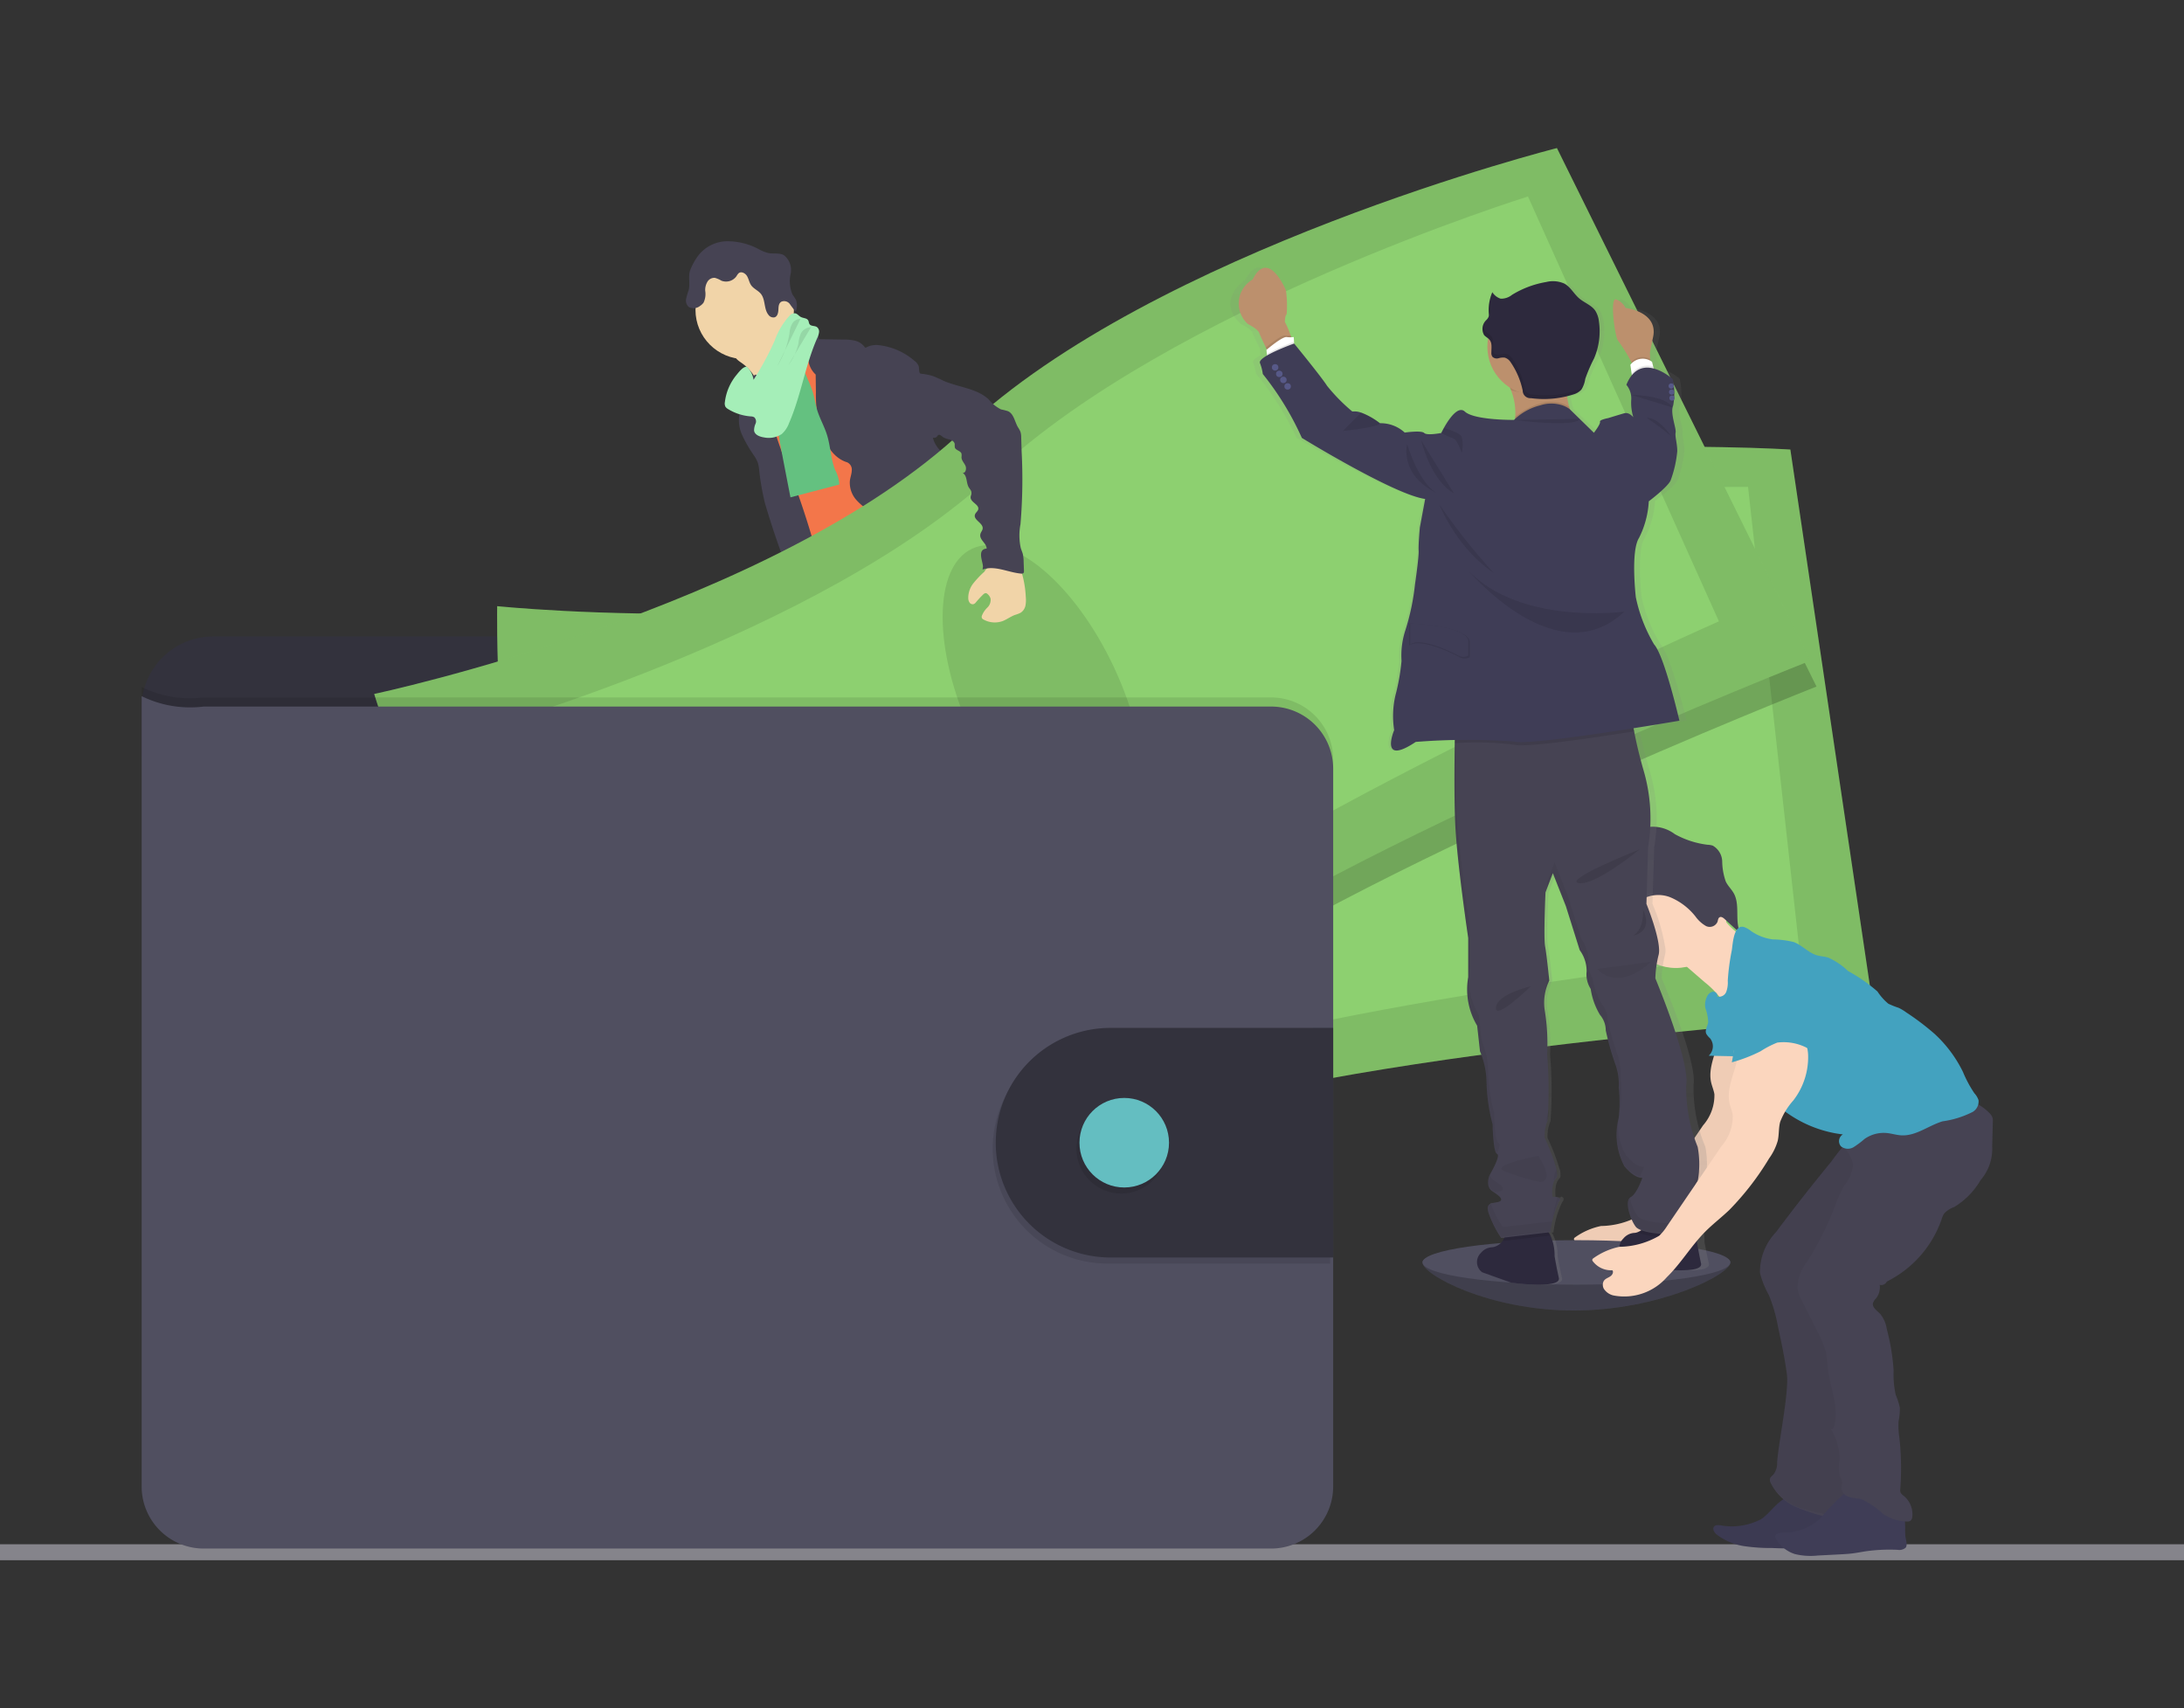 <svg xmlns="http://www.w3.org/2000/svg" xmlns:xlink="http://www.w3.org/1999/xlink" viewBox="0 0 123.381 96.499"><rect x="0" y="0" width="123.381" height="96.499" fill="#333333" stroke="none"/><defs><style>.a,.x{fill:#fff;}.a{stroke:#707070;}.b{clip-path:url(#a);}.c{fill:#85848b;}.d{fill:#504f60;}.e{opacity:0.2;}.f{fill:#6c63ff;}.g{fill:#514e7f;}.h{fill:#464353;}.i{fill:#f1d4a8;}.j{fill:#f3764a;}.k{fill:#64c180;}.l{fill:#a5eeb8;}.m,.z{opacity:0.1;}.n{fill:#33323d;}.o{fill:#8dd070;}.p{fill:#64bec1;}.q{fill:#fbd6be;}.r,.v{opacity:0.05;}.s{fill:#3f3d56;}.t{fill:url(#b);}.u{fill:#2d293d;}.w{fill:#bc906d;}.y{fill:#575988;}.aa{fill:#43a2bf;}</style><clipPath id="a"><rect class="a" width="123.381" height="96.499"/></clipPath><linearGradient id="b" x1="0.5" y1="1" x2="0.5" gradientUnits="objectBoundingBox"><stop offset="0" stop-color="gray" stop-opacity="0.251"/><stop offset="0.54" stop-color="gray" stop-opacity="0.122"/><stop offset="1" stop-color="gray" stop-opacity="0.102"/></linearGradient></defs><g class="b" transform="translate(0 0)"><g transform="translate(0 8.365)"><rect class="c" width="123.381" height="0.902" transform="translate(0 78.869)"/><path class="d" d="M148.38,111.261c0,.694-4.043,2.715-8.845,2.715s-8.544-2.022-8.544-2.715,3.892-.47,8.7-.47S148.38,110.566,148.38,111.261Z" transform="translate(-50.63 -48.312)"/><path class="e" d="M148.38,111.488c0,.694-4.043,2.715-8.845,2.715s-8.544-2.022-8.544-2.715" transform="translate(-50.63 -48.54)"/><path class="f" d="M85.907,92.194a5.367,5.367,0,0,0,2.335-.079c.118-.036.247-.118.235-.235a.284.284,0,0,0-.053-.118,7.261,7.261,0,0,1-.705-1.344.118.118,0,0,0-.043-.061.111.111,0,0,0-.075,0c-.344.091-.642.313-.984.408a1.4,1.4,0,0,1-.536.04c-.155-.018-.367-.146-.508-.129C85.652,91.191,85.847,91.67,85.907,92.194Z" transform="translate(-36.517 -41.972)"/><path class="f" d="M107.057,89.935a4.079,4.079,0,0,0,1.349-1.267.22.22,0,0,0,.036-.109.226.226,0,0,0-.043-.106,4.368,4.368,0,0,0-1.1-1.184,3.2,3.2,0,0,0-.611.564c-.129.136-.487.353-.49.561,0,.118.136.254.2.353.086.127.167.256.245.388A4.6,4.6,0,0,1,107.057,89.935Z" transform="translate(-42.927 -41.015)"/><path class="g" d="M86.9,94.147a.523.523,0,0,1-.094.341.462.462,0,0,1-.2.118c-1.09.39-2.351-.1-3.438.288-.223.079-.435.193-.659.268a3.589,3.589,0,0,1-.823.146c-.384.036-.771.06-1.157.071a2.781,2.781,0,0,1-.872-.076,1.047,1.047,0,0,1-.669-.53.509.509,0,0,1-.033-.377.407.407,0,0,1,.072-.118,1.031,1.031,0,0,1,.256-.208l.4-.259a2.69,2.69,0,0,1,.608-.322c.159-.052.327-.074.488-.118a3.311,3.311,0,0,0,1.393-1.04l.545-.582a.549.549,0,0,1,.189-.152.524.524,0,0,1,.235-.022,3.143,3.143,0,0,1,1.487.5,1.927,1.927,0,0,0,.367.216,1.31,1.31,0,0,0,1.025-.127c.14-.075.109-.118.168-.252s.2-.22.327-.1a.346.346,0,0,1,.078.148,4.17,4.17,0,0,1,.073,1.212.534.534,0,0,0,.024.188,1.064,1.064,0,0,0,.107.174.4.4,0,0,1,.022.045,1.2,1.2,0,0,1,.079.568Z" transform="translate(-34.455 -42.35)"/><path class="h" d="M86.9,95.051a.523.523,0,0,1-.094.341.462.462,0,0,1-.2.118c-1.09.39-2.351-.1-3.438.288-.223.079-.435.193-.659.268a3.589,3.589,0,0,1-.823.146c-.384.036-.771.06-1.157.071a2.782,2.782,0,0,1-.872-.076,1.047,1.047,0,0,1-.669-.53.509.509,0,0,1-.033-.377.407.407,0,0,1,.072-.118c.063.133.109.309.149.373a.763.763,0,0,0,.51.368,1.267,1.267,0,0,0,.47-.06,23.674,23.674,0,0,0,2.986-.618,6.9,6.9,0,0,1,.978-.376,7.69,7.69,0,0,1,1.058-.086c.557-.045,1.1-.213,1.646-.3a1.2,1.2,0,0,1,.074.571Z" transform="translate(-34.455 -43.255)"/><path class="g" d="M108.281,90.185a1.981,1.981,0,0,1-.6,1.072,7.01,7.01,0,0,0-.843.922,7.421,7.421,0,0,1-.776,1.331,2.127,2.127,0,0,1-.47.335,3.281,3.281,0,0,1-.605.279,4.517,4.517,0,0,1-1.71.093,1.539,1.539,0,0,1-.543-.1,1.635,1.635,0,0,1-.226-.139,1.078,1.078,0,0,1-.353-.353.353.353,0,0,1-.034-.256.6.6,0,0,1,.163-.249,3.88,3.88,0,0,1,.414-.373,2.477,2.477,0,0,0,.538-.47,1.518,1.518,0,0,0,.208-.47,4.17,4.17,0,0,0,.152-.9,2.85,2.85,0,0,1,.062-.6c.087-.31.317-.588.292-.909a.227.227,0,0,1,.012-.138.192.192,0,0,1,.108-.067,1.916,1.916,0,0,1,.562-.13.655.655,0,0,1,.522.2c.08.1.133.235.25.273a.4.4,0,0,0,.179.007,1.5,1.5,0,0,0,.823-.253,1.026,1.026,0,0,0,.341-.749c0-.107-.048-.219.118-.235.125-.016.223.118.287.2a2.785,2.785,0,0,1,.55,1,.3.3,0,0,1,.1-.02.455.455,0,0,1,.375.192A.746.746,0,0,1,108.281,90.185Z" transform="translate(-41.656 -41.336)"/><path class="h" d="M108.3,90.71a1.981,1.981,0,0,1-.6,1.072,7.01,7.01,0,0,0-.843.922,7.421,7.421,0,0,1-.776,1.331,2.128,2.128,0,0,1-.47.335,3.281,3.281,0,0,1-.605.279,4.517,4.517,0,0,1-1.71.093,1.539,1.539,0,0,1-.543-.1,1.636,1.636,0,0,1-.226-.139,1.078,1.078,0,0,1-.353-.353.859.859,0,0,1,.353-.085c.254.014.44.254.683.328.347.1.692-.14,1.044-.223.229-.054.47-.04.7-.118a1.723,1.723,0,0,0,.516-.313,2.627,2.627,0,0,0,.551-.531,3.414,3.414,0,0,0,.323-.645,9.227,9.227,0,0,1,.654-1.251.884.884,0,0,1,.133-.174,1.851,1.851,0,0,1,.18-.13,1.366,1.366,0,0,0,.415-.757,1.325,1.325,0,0,1,.093-.253.455.455,0,0,1,.375.192A.746.746,0,0,1,108.3,90.71Z" transform="translate(-41.676 -41.861)"/><path class="i" d="M75.1,36.551a2.493,2.493,0,0,1,.705.823,16.98,16.98,0,0,1,1.058,3.185c.309-.312,1.528-.362,1.841-.674.13-.13.835-.782.94-.933s.891-.47.977-.63c.321-.575-2.276-2.753-1.943-3.321a.148.148,0,0,0,.027-.089.146.146,0,0,0-.043-.069,3.894,3.894,0,0,0-.751-.514,1.191,1.191,0,0,1-.572-.682,2.469,2.469,0,0,0-.664.449q-.715.612-1.4,1.25c-.18.167-.528.389-.611.628C74.555,36.229,74.924,36.412,75.1,36.551Z" transform="translate(-33.12 -24.353)"/><path class="j" d="M79.926,36.519a7.65,7.65,0,0,0-1.112.91,2.213,2.213,0,0,0-.705,1.133c-.033.175-.028.353-.055.53-.118.77-.783,1.334-1.077,2.055a3.563,3.563,0,0,0-.187.688,8.128,8.128,0,0,0-.135,1.35c-.007.438.423.741.581,1.15a7.02,7.02,0,0,1,.28,1.25A14.8,14.8,0,0,0,78.22,47.9c.58,1.6,2.458,6.027,3.038,7.629,1.776-.446,6.5-1.469,8.077-2.409.524-.313-3.638-3.84-3.078-4.084a.209.209,0,0,0,.158-.3c-.561-2.452-2.315-4.467-3.11-6.855a20.8,20.8,0,0,0-1.148-2.324c-.341-.714-.523-1.5-.931-2.181a1.375,1.375,0,0,0-.3-.37,1.754,1.754,0,0,0-.328-.2C80.367,36.7,80.151,36.633,79.926,36.519Z" transform="translate(-33.747 -25.245)"/><circle class="i" cx="2.78" cy="2.78" r="2.78" transform="translate(39.29 6.36)"/><path class="h" d="M79.542,35.207a.932.932,0,0,1,1.045-.15.505.505,0,0,1,.31.5l1.379.021a2.768,2.768,0,0,1,.654.06.95.95,0,0,1,.545.342c.016.022.035.049.063.053a.1.1,0,0,0,.063-.021,1.2,1.2,0,0,1,.687-.118,3.709,3.709,0,0,1,2.018.886.652.652,0,0,1,.235.293c.048.156-.009.353.118.464A16.552,16.552,0,0,0,87.4,41.3a1.688,1.688,0,0,0,.417.6,2.418,2.418,0,0,1,.446.665c.252.654-.1,1.422.149,2.078a3.562,3.562,0,0,0,.47.746,1.93,1.93,0,0,1,.4.964c.011.158-.009.316,0,.47a2.846,2.846,0,0,0,.118.624q.15.569.315,1.137a2.58,2.58,0,0,0,.959,1.6,7.83,7.83,0,0,1-3.977-.015,2.062,2.062,0,0,1-.5-.248,2.858,2.858,0,0,1-.871-1.4,6.628,6.628,0,0,1-.485-1.811,2.08,2.08,0,0,0-.083-.588,1.674,1.674,0,0,0-.781-.736,3.748,3.748,0,0,1-.94-.731,1.461,1.461,0,0,1-.381-1.1c.024-.194.1-.381.107-.576a.451.451,0,0,0-.267-.47c-.963-.292-1.422-1.432-1.636-2.415a7.752,7.752,0,0,1-.123-1.54l-.013-1A1.324,1.324,0,0,1,80.3,36.6a1.13,1.13,0,0,0-.006-.315.869.869,0,0,0-.221-.335,2.991,2.991,0,0,1-.528-.739Z" transform="translate(-34.644 -24.761)"/><path class="h" d="M75.159,39.557a7.7,7.7,0,0,1-.031.933c-.027.118-.074.235-.108.344a2.022,2.022,0,0,0,.128,1.308,7.288,7.288,0,0,0,.669,1.158,1.881,1.881,0,0,1,.214.4,2.075,2.075,0,0,1,.082.457,14.2,14.2,0,0,0,.327,1.848,46.539,46.539,0,0,0,1.975,5.446.443.443,0,0,0,.268.182.488.488,0,0,0,.228-.047l.705-.27a.461.461,0,0,0,.163-.089.421.421,0,0,0,.1-.277,48.046,48.046,0,0,0-1.639-5.65,43.212,43.212,0,0,1-1.717-4.908,3.566,3.566,0,0,0-.5-1.569c-.142-.155-.094-.089-.264-.008a1.931,1.931,0,0,0-.249.13A.816.816,0,0,0,75.159,39.557Z" transform="translate(-33.222 -25.933)"/><path class="h" d="M94.928,54.709" transform="translate(-39.425 -30.897)"/><path class="k" d="M78.276,42.265c.189,1,.384,2,.578,3l2.76-.723a1.94,1.94,0,0,0-.235-.823c-.252-.631-.257-1.334-.461-1.983-.154-.494-.422-.947-.567-1.445-.083-.289-.126-.588-.208-.88a6.4,6.4,0,0,0-.324-.841,5.262,5.262,0,0,0-.6-1.116,1.755,1.755,0,0,0-.93.6,1.3,1.3,0,0,0-.172.588c-.048.62.176,1.243.1,1.859a5.466,5.466,0,0,0,.058,1.762Z" transform="translate(-34.199 -25.536)"/><path class="h" d="M82.57,61.049a3.3,3.3,0,0,1-.253,1.788,13.857,13.857,0,0,0-.562,2.692,2.33,2.33,0,0,1-.139.681c-.087.2-.235.362-.336.549a2.757,2.757,0,0,0-.21,1.653c.04.37.1.739.174,1.1a2.792,2.792,0,0,1,.072,1.346c.219-.048.367.235.353.457a1.22,1.22,0,0,0,.021.662c.27.1.273.47.264.758a6.377,6.377,0,0,0,.188,1.481q.614,2.951,1.3,5.885a4.544,4.544,0,0,0,3.1.2.622.622,0,0,0,.393-.395.689.689,0,0,0-.038-.3l-.449-1.634a3,3,0,0,1-.161-1.208c.043-.3.175-.628.027-.895-.051-.092-.13-.163-.189-.25-.235-.344-.112-.805-.093-1.223a.968.968,0,0,0-.019-.28,1.4,1.4,0,0,0-.134-.307,4.693,4.693,0,0,1-.517-2.335.577.577,0,0,0-.041-.3.984.984,0,0,1-.076-.125.341.341,0,0,1,.025-.225,2.058,2.058,0,0,1-.362-.353A.507.507,0,0,0,85,69.679a.265.265,0,0,0,.126-.455c-.058-.04-.134-.058-.175-.118-.063-.087-.012-.208.04-.3l.274-.495c.2-.368.25-.823.47-1.176a8.809,8.809,0,0,0,.724-1.653l.791-2.183.533.462a1.683,1.683,0,0,1,.437.5,2.151,2.151,0,0,1,.142.6c.2,1.185.94,2.212,1.217,3.38a2.226,2.226,0,0,0,.252.755,1.645,1.645,0,0,1,.143.216,1.147,1.147,0,0,1,.06.359,1.673,1.673,0,0,0,.705,1.2c.262.18.588.3.73.588a1.1,1.1,0,0,0,.118.25c.127.153.4.17.455.362.031.107-.026.235.034.329a.311.311,0,0,0,.13.1l.765.382c.856.428,1.293,1.411,1.924,2.127a4.585,4.585,0,0,1,.576.762c.273.488.4,1.1.859,1.411a1.3,1.3,0,0,1,.334.248c.145.19.092.457.1.7s.2.525.424.453a1.673,1.673,0,0,0,0,.888,4.467,4.467,0,0,0,2.711-1.1,1.07,1.07,0,0,0,.441-.741.266.266,0,0,0-.033-.147.42.42,0,0,0-.173-.13c-.716-.388-.931-1.287-1.293-2.017a17.48,17.48,0,0,0-1.176-1.8c-.851-1.287-1.432-2.845-2.719-3.695a1.85,1.85,0,0,1-.755-.662c-.079-.173-.088-.37-.15-.549a.476.476,0,0,0-.4-.353,2.464,2.464,0,0,0,.092-.853,1.077,1.077,0,0,0-.042-.368,1.79,1.79,0,0,0-.189-.364,3.5,3.5,0,0,1-.484-1.881,3.084,3.084,0,0,0-.033-1.014c-.052-.163-.142-.313-.2-.47a2.938,2.938,0,0,1-.147-.884l-.071-1.13a5.558,5.558,0,0,0-.146-1.117c-.235-.877-.47-4.55-1.275-4.964s-2.189,2.413-3.1,2.469a4.031,4.031,0,0,0-1.176.227,5.727,5.727,0,0,0-1.6,1.058l-1.667,1.4A6.142,6.142,0,0,1,82.57,61.049Z" transform="translate(-35.108 -31.013)"/><path class="h" d="M71.336,28.588a2.1,2.1,0,0,1,1.618-.789,3.767,3.767,0,0,1,1.788.449,2.209,2.209,0,0,0,.522.214c.294.06.621-.02.886.118a1.062,1.062,0,0,1,.39,1.058,1.942,1.942,0,0,0,.106,1.176,2.716,2.716,0,0,1,.2.307,1.014,1.014,0,0,1-.016.654,4.238,4.238,0,0,1-.337-.431.4.4,0,0,0-.487-.126c-.152.1-.149.288-.158.455s-.051.367-.208.421a.337.337,0,0,1-.353-.138c-.269-.329-.161-.855-.428-1.186-.152-.188-.4-.28-.544-.477-.111-.155-.139-.353-.235-.52s-.321-.289-.47-.174a.636.636,0,0,0-.126.168.723.723,0,0,1-.858.259,1.435,1.435,0,0,0-.371-.161.46.46,0,0,0-.424.235.918.918,0,0,0-.118.491,1.132,1.132,0,0,1-.092.674.7.7,0,0,1-.188.179.586.586,0,0,1-.651.067.489.489,0,0,1-.146-.456,3.689,3.689,0,0,1,.139-.482c.1-.364-.032-.775.081-1.118A3.569,3.569,0,0,1,71.336,28.588Z" transform="translate(-31.874 -22.536)"/><path class="l" d="M73.811,38.718a.428.428,0,0,0,.026.255.406.406,0,0,0,.139.133,2.852,2.852,0,0,0,1.31.424.4.4,0,0,1,.181.047.318.318,0,0,1,.076.364.949.949,0,0,0-.083.388c.034.246.326.353.571.389a1.329,1.329,0,0,0,.995-.194,1.537,1.537,0,0,0,.41-.615c.675-1.551.911-3.264,1.594-4.81a1.02,1.02,0,0,0,.1-.322.317.317,0,0,0-.127-.3c-.127-.079-.324-.034-.41-.158-.042-.062-.038-.147-.075-.213-.079-.14-.286-.118-.427-.2-.11-.059-.187-.18-.31-.2a.39.39,0,0,0-.321.139,4.133,4.133,0,0,0-.835,1.4,16.469,16.469,0,0,1-1.194,2.215,1.291,1.291,0,0,0-.374-.732c-.21-.042-.48.327-.594.464A2.958,2.958,0,0,0,73.811,38.718Z" transform="translate(-32.86 -24.372)"/><path class="m" d="M79.42,34.163a.563.563,0,0,0-.436.219,1.244,1.244,0,0,0-.182.588,5.108,5.108,0,0,1-.692,1.86" transform="translate(-34.199 -24.514)"/><path class="m" d="M80.3,34.844a.671.671,0,0,0-.57.342,1.921,1.921,0,0,0-.143.581,3.187,3.187,0,0,1-.57,1.221" transform="translate(-34.481 -24.725)"/><path class="n" d="M91.766,65.7v-1.46a4.053,4.053,0,0,0-4.053-4.052H30.054A4.053,4.053,0,0,0,26,64.241v2.692Z" transform="translate(-18.008 -32.6)"/><path class="o" d="M55.151,53.648s-.165,10.211,1.646,13.57,2.586,17.975,2.586,17.975,18.978,1.963,32.2-2.351,41.365-6.079,41.365-6.079L128.207,44.8s-23.427-1.5-36.754,4.854S55.151,53.648,55.151,53.648Z" transform="translate(-27.064 -27.771)"/><path class="m" d="M55.151,53.648s-.165,10.211,1.646,13.57,2.586,17.975,2.586,17.975,18.978,1.963,32.2-2.351,41.365-6.079,41.365-6.079L128.207,44.8s-23.427-1.5-36.754,4.854S55.151,53.648,55.151,53.648Z" transform="translate(-27.064 -27.771)"/><path class="o" d="M61.193,58.4s-.594,8.425.9,11.117,1.559,14.709,1.559,14.709,17.079.792,29.228-3.343,37.679-6.818,37.679-6.818l-2.9-26.138s-21.124-.217-33.453,5.6S61.193,58.4,61.193,58.4Z" transform="translate(-28.906 -28.788)"/><ellipse class="m" cx="4.434" cy="9.51" rx="4.434" ry="9.51" transform="matrix(0.992, -0.124, 0.124, 0.992, 58.356, 28.978)"/><path class="e" d="M112.388,22.283s-22.759,5.76-33.492,15.9-33.326,14.94-33.326,14.94,2.976,9.767,5.73,12.41,7.975,16.316,7.975,16.316S77.938,77.892,89.2,69.724s37.508-18.483,37.508-18.483Z" transform="translate(-24.088 -20.822)"/><path class="o" d="M45.073,51S48.048,60.77,50.8,63.412s7.975,16.315,7.975,16.315S77.44,75.772,88.7,67.6s37.506-18.479,37.506-18.479L111.89,20.163s-22.758,5.76-33.491,15.9S45.073,51,45.073,51Z" transform="translate(-23.934 -20.163)"/><path class="m" d="M45.073,51S48.048,60.77,50.8,63.412s7.975,16.315,7.975,16.315S77.44,75.772,88.7,67.6s37.506-18.479,37.506-18.479L111.89,20.163s-22.758,5.76-33.491,15.9S45.073,51,45.073,51Z" transform="translate(-23.934 -20.163)"/><path class="o" d="M52.528,54.5s2.021,8.2,4.265,10.306,6,13.519,6,13.519,16.5-4.488,26.792-12.153,33.772-18.041,33.772-18.041L112.57,24.132S92.4,30.406,82.451,39.73,52.528,54.5,52.528,54.5Z" transform="translate(-26.25 -21.397)"/><ellipse class="m" cx="4.434" cy="9.51" rx="4.434" ry="9.51" transform="matrix(0.907, -0.422, 0.422, 0.907, 50.9, 24.501)"/><path class="m" d="M93.324,68.421v40.556a3.507,3.507,0,0,1-3.508,3.507h-60.3a3.507,3.507,0,0,1-3.505-3.507V64.333a6.193,6.193,0,0,0,3.505.588h60.3a3.508,3.508,0,0,1,3.508,3.5Z" transform="translate(-18.009 -33.888)"/><path class="d" d="M93.324,69.169v40.556a3.508,3.508,0,0,1-3.508,3.507h-60.3a3.507,3.507,0,0,1-3.505-3.507V65.08a6.213,6.213,0,0,0,3.505.588h60.3a3.508,3.508,0,0,1,3.508,3.5Z" transform="translate(-18.009 -34.12)"/><path class="m" d="M114.828,92.766v12.97H102.25a6.485,6.485,0,1,1,0-12.97Z" transform="translate(-39.684 -42.722)"/><path class="n" d="M115.077,92.265v12.972H102.5a6.485,6.485,0,1,1,0-12.97Z" transform="translate(-39.762 -42.567)"/><circle class="m" cx="2.529" cy="2.529" r="2.529" transform="translate(60.811 54)"/><circle class="p" cx="2.529" cy="2.529" r="2.529" transform="translate(60.983 53.657)"/><path class="q" d="M151.634,91.284c.1,1.083-.719,2.134-.481,3.194.052.227.149.441.185.67A2.576,2.576,0,0,1,150.7,96.9l-3.08,4.519a2.806,2.806,0,0,1-.44.543,4.553,4.553,0,0,1-2.245.627,3.837,3.837,0,0,0-1.5.665.1.1,0,0,0-.014.132,1.293,1.293,0,0,0,1.119.525c.081.107,0,.263-.118.34-.166.118-.393.146-.426.426a.462.462,0,0,0,.056.282.876.876,0,0,0,.538.375,3.2,3.2,0,0,0,3.016-1.026c.8-.779,1.371-1.763,2.154-2.557.434-.438.926-.815,1.373-1.24a15.72,15.72,0,0,0,2.252-2.914,3.251,3.251,0,0,0,.488-.992c.085-.361.045-.725.14-1.074a3.957,3.957,0,0,1,.738-1.207,3.994,3.994,0,0,0,.839-2.6,2.492,2.492,0,0,0-1.521-2.157,1.352,1.352,0,0,0-.852-.052,2.025,2.025,0,0,0-.868.69l-.588.676a1.584,1.584,0,0,0-.341.517.542.542,0,0,0,.118.575" transform="translate(-54.485 -41.698)"/><path class="r" d="M151.634,91.284c.1,1.083-.719,2.134-.481,3.194.052.227.149.441.185.67A2.576,2.576,0,0,1,150.7,96.9l-3.08,4.519a2.806,2.806,0,0,1-.44.543,4.553,4.553,0,0,1-2.245.627,3.837,3.837,0,0,0-1.5.665.1.1,0,0,0-.014.132,1.293,1.293,0,0,0,1.119.525c.081.107,0,.263-.118.34-.166.118-.393.146-.426.426a.462.462,0,0,0,.056.282.876.876,0,0,0,.538.375,3.2,3.2,0,0,0,3.016-1.026c.8-.779,1.371-1.763,2.154-2.557.434-.438.926-.815,1.373-1.24a15.72,15.72,0,0,0,2.252-2.914,3.251,3.251,0,0,0,.488-.992c.085-.361.045-.725.14-1.074a3.957,3.957,0,0,1,.738-1.207,3.994,3.994,0,0,0,.839-2.6,2.492,2.492,0,0,0-1.521-2.157,1.352,1.352,0,0,0-.852-.052,2.025,2.025,0,0,0-.868.69l-.588.676a1.584,1.584,0,0,0-.341.517.542.542,0,0,0,.118.575" transform="translate(-54.485 -41.698)"/><path class="s" d="M157.515,131.974a3.565,3.565,0,0,1-2.292.34c-.126-.015-.275-.025-.353.073-.118.141.021.353.165.462a3.391,3.391,0,0,0,1.574.648,10.369,10.369,0,0,0,1.54.1,26.039,26.039,0,0,0,4.21-.154.6.6,0,0,0,.235-.068.43.43,0,0,0,.174-.265,1.049,1.049,0,0,0-.366-1,3.069,3.069,0,0,0-.982-.527l-1.223-.476a3.143,3.143,0,0,0-1.058-.384C158.554,130.766,158,131.69,157.515,131.974Z" transform="translate(-58.036 -54.516)"/><path class="r" d="M157.515,131.974a3.565,3.565,0,0,1-2.292.34c-.126-.015-.275-.025-.353.073-.118.141.021.353.165.462a3.391,3.391,0,0,0,1.574.648,10.369,10.369,0,0,0,1.54.1,26.039,26.039,0,0,0,4.21-.154.6.6,0,0,0,.235-.068.43.43,0,0,0,.174-.265,1.049,1.049,0,0,0-.366-1,3.069,3.069,0,0,0-.982-.527l-1.223-.476a3.143,3.143,0,0,0-1.058-.384C158.554,130.766,158,131.69,157.515,131.974Z" transform="translate(-58.036 -54.516)"/><path class="h" d="M159.552,105.866a3.253,3.253,0,0,0-.91,2.3,5.119,5.119,0,0,0,.507,1.267,8.942,8.942,0,0,1,.513,1.782c.19.886.382,1.775.5,2.676.133,1.017-.491,3.959-.549,4.983a1.053,1.053,0,0,1-.215.691c-.067.071-.156.127-.187.219a.374.374,0,0,0,.041.259,2.845,2.845,0,0,0,1.528,1.4,12.087,12.087,0,0,0,2.947.775.588.588,0,0,0,.277-.036.54.54,0,0,0,.214-.246c.511-.978.02-4.455.027-5.559.007-.92.225-1.835.185-2.754-.033-.738-.235-1.46-.3-2.2a12.959,12.959,0,0,1,.326-3.61c.169-.915.34-1.829.557-2.732a5.246,5.246,0,0,1,.588-1.586c.235-.38.565-.7.839-1.058a4.775,4.775,0,0,0,.94-3.5,9.16,9.16,0,0,0-1.917.51,5.973,5.973,0,0,0-1.709,1.1,14.364,14.364,0,0,0-1.077,1.332q-.751.916-1.484,1.844Q160.354,104.791,159.552,105.866Z" transform="translate(-59.216 -44.637)"/><path class="r" d="M159.552,105.809a3.255,3.255,0,0,0-.91,2.3,5.109,5.109,0,0,0,.507,1.268,8.931,8.931,0,0,1,.513,1.781c.19.888.382,1.776.5,2.675.133,1.018-.491,3.959-.549,4.983a1.056,1.056,0,0,1-.215.692c-.067.069-.156.126-.187.217a.373.373,0,0,0,.041.259,2.879,2.879,0,0,0,1.528,1.411,11.356,11.356,0,0,0,2.947.551.588.588,0,0,0,.277-.036.531.531,0,0,0,.214-.245c.511-.978.02-4.232.027-5.337.007-.922.225-1.835.185-2.755-.033-.738-.235-1.46-.3-2.195a12.963,12.963,0,0,1,.326-3.611c.169-.913.34-1.828.557-2.732a5.246,5.246,0,0,1,.588-1.586c.235-.38.565-.7.839-1.058a4.773,4.773,0,0,0,.94-3.5,9.161,9.161,0,0,0-1.917.51,6,6,0,0,0-1.709,1.1,14.194,14.194,0,0,0-1.077,1.331q-.751.916-1.484,1.846Q160.354,104.733,159.552,105.809Z" transform="translate(-59.216 -44.621)"/><circle class="q" cx="2.853" cy="2.853" r="2.853" transform="translate(91.82 40.61)"/><path class="q" d="M154.256,82.8a3.7,3.7,0,0,0,2.369,1.653l-.215.782a7.41,7.41,0,0,1-1.826,3.694,1.717,1.717,0,0,0-.289-1.335,5.034,5.034,0,0,0-.969-1.012l-1.642-1.422a.5.5,0,0,1-.118-.139.417.417,0,0,1,0-.313,3.812,3.812,0,0,1,1.293-1.5,4.479,4.479,0,0,0,.65-.757C153.837,81.984,154.041,82.454,154.256,82.8Z" transform="translate(-57.014 -39.456)"/><path class="h" d="M145.981,78.026l-.065-.536c.45.118.878-.266,1.166-.662s.555-.863.993-1.029a2.058,2.058,0,0,1,1.606.386,5.077,5.077,0,0,0,1.842.6,1.212,1.212,0,0,1,.3.049,1.059,1.059,0,0,1,.537.911,3.562,3.562,0,0,0,.2,1.114c.118.255.336.444.47.7.353.675.012,1.6.38,2.259l-.915-.838c-.083-.076-.2-.156-.294-.092-.073.052-.079.163-.108.253a.48.48,0,0,1-.651.235,1.866,1.866,0,0,1-.588-.533,3.568,3.568,0,0,0-1.451-1.1,1.862,1.862,0,0,0-1.528.1c-.427.241-.739.8-1.263.823-.717.027-1.016-1.308-1.347-1.836a.647.647,0,0,0,.188-.809C145.506,78,145.97,77.943,145.981,78.026Z" transform="translate(-55.067 -37.431)"/><path class="i" d="M94.689,54.554a5.551,5.551,0,0,0-.634.665,1.332,1.332,0,0,0-.292.855.437.437,0,0,0,.082.25.212.212,0,0,0,.235.072.316.316,0,0,0,.118-.1,5.674,5.674,0,0,1,.395-.428c.051-.051.118-.1.186-.085a.2.2,0,0,1,.08.053.541.541,0,0,1,.166.259.609.609,0,0,1-.182.5,1.283,1.283,0,0,0-.307.454.2.2,0,0,0,0,.146.219.219,0,0,0,.092.078,1.312,1.312,0,0,0,1.11.073c.235-.1.444-.259.687-.343a1.587,1.587,0,0,0,.3-.118.63.63,0,0,0,.269-.4,1.662,1.662,0,0,0,.018-.495,5.691,5.691,0,0,0-.4-1.861.235.235,0,0,0-.068-.1.217.217,0,0,0-.118-.032,2.8,2.8,0,0,0-1.085-.074.766.766,0,0,0-.256.228C95.028,54.206,94.689,54.476,94.689,54.554Z" transform="translate(-39.063 -30.639)"/><path class="h" d="M93.065,49.521c0-.287-.353-.979.208-1.025,0-.307-.434-.5-.353-.823.026-.108.118-.2.128-.307.035-.314-.531-.484-.437-.785.035-.118.16-.186.187-.3.063-.272-.422-.393-.431-.671,0-.094.053-.182.048-.276,0-.118-.1-.207-.159-.309-.147-.262-.075-.668-.343-.8.177.015.235-.248.162-.409s-.222-.3-.223-.48a.724.724,0,0,0,0-.2c-.049-.172-.33-.186-.377-.353a1.5,1.5,0,0,1-.006-.193c-.019-.133-.155-.217-.283-.255a1.155,1.155,0,0,1-.379-.135c-.082-.062-.178-.166-.266-.118-.033.02-.049.058-.074.086-.106.123-.308.069-.441-.021a1.811,1.811,0,0,1-.671-1.212c-.083-.467-.081-.949-.186-1.411a3.015,3.015,0,0,0-.127-.423,2.227,2.227,0,0,1-.2-.421c-.021-.27.538-.086.751-.059a3.346,3.346,0,0,1,.61.118,6.524,6.524,0,0,1,.624.274c.849.375,1.874.421,2.556,1.051a2.142,2.142,0,0,0,.705.572,3.192,3.192,0,0,1,.395.1c.323.152.374.581.55.891a1.748,1.748,0,0,1,.145.259,1,1,0,0,1,.047.329l.025.815a30.041,30.041,0,0,1-.066,4.09,3.353,3.353,0,0,0,.015,1.339c.035.118.085.228.118.347a2.114,2.114,0,0,1,.045.423l.019.528a.165.165,0,0,1-.026.118.169.169,0,0,1-.142.034c-.735-.066-1.478-.48-2.171-.229" transform="translate(-37.534 -25.872)"/><ellipse class="d" cx="8.694" cy="1.257" rx="8.694" ry="1.257" transform="translate(80.365 61.692)"/><path class="t" d="M142.272,86.223c-.153-.655-.248-1.23-.248-1.23a2.534,2.534,0,0,0-.284-1.247v-.179h0V82.251a4.49,4.49,0,0,1,.333-.69,5.192,5.192,0,0,0,0-1.93,8.541,8.541,0,0,1-.665-3.495c.213-1.357-1.8-6.023-1.8-6.023a5.945,5.945,0,0,1,.189-1.333,1.017,1.017,0,0,0,.026-.28v-.024a10.359,10.359,0,0,0-.738-2.571l.1-3.2a9.394,9.394,0,0,0-.284-4.414c-.257-.883-.422-1.589-.527-2.135-.012-.061-.024-.118-.033-.177,1.515-.235,2.673-.423,2.673-.423s-.879-3.678-1.473-4.322a8.5,8.5,0,0,1-1.069-2.667s-.309-2.6.19-3.356a5.046,5.046,0,0,0,.57-2.069s1.139-.823,1.283-1.2a6.1,6.1,0,0,0,.38-1.632c0-.436-.142-.823-.1-1.058s-.333-1.1-.142-1.518a1.114,1.114,0,0,0,.075-.4.052.052,0,0,0,0-.012h0a5.584,5.584,0,0,0-.1-1.079,3.062,3.062,0,0,0-1.128-.6l-.025-.1-.065-.259a1.253,1.253,0,0,0-.112-.066v-.094l-.011-.374.179-.839c.353-1.46-1.6-1.677-1.6-1.677a1.029,1.029,0,0,0-.552-.484c-.391-.138-.065,2.2.118,2.351a9.2,9.2,0,0,1,.769,1.2h0l.033.059a.824.824,0,0,0-.089.094l.074.507.012.078a2.1,2.1,0,0,0-.312.53,1.144,1.144,0,0,1,.286.823,2.636,2.636,0,0,0,.118,1.011c-.021-.025-.272-.3-.522-.229s-.95.276-.95.276-.522.092-.47.207-.353.621-.353.621l-1.4-1.331c-.014-.04-.029-.08-.041-.118a3.234,3.234,0,0,1-.118-.588,3.209,3.209,0,0,0,.449-.142.969.969,0,0,0,.388-.249,1.5,1.5,0,0,0,.227-.605,8.9,8.9,0,0,1,.521-1.161,3.776,3.776,0,0,0,.265-2.09,1.364,1.364,0,0,0-.215-.611c-.229-.315-.645-.443-.947-.695s-.5-.636-.85-.823a1.686,1.686,0,0,0-1.065-.092,5.74,5.74,0,0,0-1.99.724,1.036,1.036,0,0,1-.665.219.869.869,0,0,1-.48-.353.023.023,0,0,0-.009-.038,2.48,2.48,0,0,0-.219,1.051,1.3,1.3,0,0,0,.007.168v.107h0a.267.267,0,0,1-.011.074.534.534,0,0,1-.132.189,1.269,1.269,0,0,0-.118.156.194.194,0,0,1,.019-.058.836.836,0,0,0-.146.443.452.452,0,0,0,.106.317,1.529,1.529,0,0,0,.229.183,2.673,2.673,0,0,0-.042.47,2.717,2.717,0,0,0,1.324,2.317c.016.039.032.079.047.118a3.347,3.347,0,0,1,.255,1.528.715.715,0,0,1-.016.111c-.006.036-.035.039-.051.059h0s-2.319.024-2.865-.47-1.378,1.207-1.378,1.207-.831.161-1,0-1.139-.022-1.139-.022a2.1,2.1,0,0,0-1.449-.529,4.254,4.254,0,0,0-1.058-.588h0l-.026-.009h0a1.185,1.185,0,0,0-.523-.066,10.551,10.551,0,0,1-1.473-1.448c-.333-.508-1.916-2.383-1.923-2.391v-.091l-.018-.273a.976.976,0,0,1-.142.012c-.008-.027-.02-.059-.032-.1a5.258,5.258,0,0,0-.336-.772s0-.344.1-.431a5.944,5.944,0,0,0-.041-1.351s-1.027-2.4-1.948-.609c0,0-1.74,1.16-.28,2.512,0,0,.588.282.665.505.054.145.252.55.384.823l.06.118-.016.014.021.226.009.087c-.275.156-.462.312-.416.428a2.571,2.571,0,0,1,.166.621,16.545,16.545,0,0,1,2.281,3.61s5.416,3.219,7.2,3.448l-.315,1.6a12.8,12.8,0,0,0-.071,1.311c.024.344-.214,1.908-.214,1.908A12.758,12.758,0,0,1,125,50.48a4.416,4.416,0,0,0-.214,1.7,11.622,11.622,0,0,1-.353,1.954,4.991,4.991,0,0,0-.072,1.955s-.9,2.069,1.259.667c0,0,1.058-.066,2.283-.108v.118c0,.158,0,.328-.008.507-.016,1.185-.023,2.821.031,4.053.1,2.184.761,6.507.761,6.507v2.176a2.961,2.961,0,0,0-.063.621,4.039,4.039,0,0,0,.588,2.174l.167,1.448a5.65,5.65,0,0,1,.4,1.528.8.8,0,0,1-.016.138.925.925,0,0,0-.019.222,12.509,12.509,0,0,0,.374,2.233s.024,1.586.261,1.679c.2.079-.272.913-.413,1.153a.327.327,0,0,1-.008-.045l-.029.047a1.125,1.125,0,0,0-.074.4.576.576,0,0,0,.263.557c.451.276.694.505.31.6a3.989,3.989,0,0,0-.418.088.181.181,0,0,0-.02-.053.252.252,0,0,0-.156.277,1.176,1.176,0,0,0,.14.534,5.823,5.823,0,0,0,.643,1.176l.182-.02a.889.889,0,0,1-.106.2.757.757,0,0,1-.268.235.83.83,0,0,1-.326.112.917.917,0,0,0-.672.327.7.7,0,0,0,.082,1.091l1.7.588s2.922.38,2.767-.276-.249-1.23-.249-1.23a2.592,2.592,0,0,0-.235-1.163,1.507,1.507,0,0,0-.1-.172l.1-.011a5.381,5.381,0,0,1,.5-1.725c.066-.063.081-.118.066-.15.029-.079-.046-.125-.141-.152l-.021.058a1.386,1.386,0,0,0-.283-.032s-.1-.758.214-1.034a.293.293,0,0,0,.06-.226,1.212,1.212,0,0,0-.033-.309.148.148,0,0,1-.011.019,11.136,11.136,0,0,0-.682-1.783,2.18,2.18,0,0,1,.167-.965,24.313,24.313,0,0,0-.025-3.748,11.345,11.345,0,0,0-.142-2.459,2.76,2.76,0,0,1,.261-1.7v-.061l-.027-.264a.068.068,0,0,0,0,.016c-.048-.444-.139-1.25-.206-1.621-.1-.529.025-3.056.025-3.056l.427-1.081.761,1.863.808,2.483a2.121,2.121,0,0,1,.409,1.058v.078a1.355,1.355,0,0,0-.009.166,1.476,1.476,0,0,0,.246.885,3.829,3.829,0,0,0,.547,1.471,1.32,1.32,0,0,1,.333.873,15.266,15.266,0,0,0,.588,2,2.972,2.972,0,0,1,.167,1.156h0v.061s.056.609.054,1.119v.182a.052.052,0,0,0,0-.013,1.77,1.77,0,0,1-.049.414l-.007.024a.3.3,0,0,1,.008-.086,4.32,4.32,0,0,0-.118,1.058,2.74,2.74,0,0,0,.453,1.763c.642.736,1.045.644,1.045.644s-.308.919-.689,1.1a.179.179,0,0,0-.04.026.4.4,0,0,0-.009-.054.448.448,0,0,0-.118.343,2.466,2.466,0,0,0,.47,1.362.768.768,0,0,0,.321.188.509.509,0,0,1-.06.036,1.279,1.279,0,0,1-.13.062.686.686,0,0,1-.194.051.905.905,0,0,0-.672.327.7.7,0,0,0,.082,1.09l1.7.588S142.425,86.878,142.272,86.223Z" transform="translate(-45.733 -23.213)"/><path class="u" d="M137.4,111.7l-1.646-.588a.714.714,0,0,1-.08-1.091.879.879,0,0,1,.651-.327.78.78,0,0,0,.314-.112.752.752,0,0,0,.261-.235,1.214,1.214,0,0,0,.187-.636s1.806-.529,2.3,0a1.337,1.337,0,0,1,.219.321,2.686,2.686,0,0,1,.235,1.163s.092.574.241,1.23S137.4,111.7,137.4,111.7Z" transform="translate(-52.018 -47.604)"/><path class="u" d="M149.072,110.522l-1.646-.588a.713.713,0,0,1-.08-1.09.869.869,0,0,1,.65-.327.61.61,0,0,0,.188-.051,1.249,1.249,0,0,0,.127-.062,1.041,1.041,0,0,0,.448-.873s1.8-.529,2.3,0a1.3,1.3,0,0,1,.173.235,2.612,2.612,0,0,1,.275,1.248s.092.575.235,1.23S149.072,110.522,149.072,110.522Z" transform="translate(-55.645 -47.237)"/><path class="m" d="M140.039,108.71a1.337,1.337,0,0,1,.219.321h0l-2.7.314a1.215,1.215,0,0,0,.187-.636S139.546,108.181,140.039,108.71Z" transform="translate(-52.669 -47.603)"/><path class="m" d="M151.711,107.77v.507c-.421.692-2.456.541-3.047.194a1.249,1.249,0,0,0,.127-.062,1.041,1.041,0,0,0,.448-.873s1.8-.529,2.3,0a1.3,1.3,0,0,1,.173.235Z" transform="translate(-56.121 -47.238)"/><path class="h" d="M147.355,92.7a4.6,4.6,0,0,0-.321.69V95.2c-.461.758-2.851.505-3.174.092s-.661-1.491-.3-1.677.667-1.1.667-1.1-.391.092-1.012-.644a3.8,3.8,0,0,1-.321-2.758,8.146,8.146,0,0,0,0-1.7,3.418,3.418,0,0,0-.16-1.219,15.174,15.174,0,0,1-.575-2,1.353,1.353,0,0,0-.322-.873,3.934,3.934,0,0,1-.529-1.472,1.508,1.508,0,0,1-.229-.989,2.008,2.008,0,0,0-.391-1.2l-.782-2.484-.736-1.862-.414,1.08s-.118,2.529-.022,3.056.235,1.931.235,1.931a2.835,2.835,0,0,0-.253,1.7,11.611,11.611,0,0,1,.132,2.462,25.084,25.084,0,0,1,.022,3.746,2.244,2.244,0,0,0-.161.966s.94,2.022.644,2.3-.207,1.034-.207,1.034.643,0,.368.276a5.54,5.54,0,0,0-.483,1.724l-2.78.326a5.78,5.78,0,0,1-.622-1.176c-.368-.855.068-.758.438-.851s.136-.321-.3-.6-.183-.9-.183-.9.667-1.126.436-1.218-.253-1.679-.253-1.679a10.212,10.212,0,0,1-.344-2.391,4.574,4.574,0,0,0-.368-1.723l-.161-1.448a3.985,3.985,0,0,1-.505-2.737V78.971s-.644-4.321-.736-6.505c-.059-1.4-.042-3.308-.024-4.5.012-.668.024-1.111.024-1.111l9.931-1.034a8.3,8.3,0,0,0,.18,1.475c.1.545.261,1.252.51,2.135a9.7,9.7,0,0,1,.276,4.413l-.093,3.2s.873,2.137.69,2.873a6.127,6.127,0,0,0-.186,1.335s1.954,4.667,1.747,6.023a8.771,8.771,0,0,0,.643,3.495A5.285,5.285,0,0,1,147.355,92.7Z" transform="translate(-51.445 -34.35)"/><path class="r" d="M145.312,87.256l3.023-.4S146.623,88.6,145.312,87.256Z" transform="translate(-55.08 -40.885)"/><path class="m" d="M148.816,82.567s.1,1.07-.551,1.472C148.264,84.039,149.437,83.856,148.816,82.567Z" transform="translate(-55.997 -39.554)"/><path class="m" d="M147.184,77.632s-2.527,2.081-3.447,1.908S147.184,77.632,147.184,77.632Z" transform="translate(-54.551 -38.02)"/><path class="m" d="M138.984,88.854s-1.92.436-1.977,1.207S138.984,88.854,138.984,88.854Z" transform="translate(-52.499 -41.507)"/><path class="r" d="M139.55,102.763s-2.712.505-1.942.85a13.165,13.165,0,0,0,2.035.621S140.519,104.28,139.55,102.763Z" transform="translate(-52.643 -45.829)"/><g class="v" transform="translate(82.168 32.434)"><path d="M136.718,104.614a.535.535,0,0,1-.248-.393l-.028.048s-.253.621.185.9c.049.032.1.063.141.094.081-.015.168-.027.252-.048C137.389,105.119,137.156,104.89,136.718,104.614Z" transform="translate(-134.469 -78.716)"/><path d="M141.887,104.311c.075-.068.073-.245.027-.47a1.322,1.322,0,0,0-.154.665A.574.574,0,0,1,141.887,104.311Z" transform="translate(-136.144 -78.598)"/><path d="M141.256,87.931a3.136,3.136,0,0,0-.183.845,3.408,3.408,0,0,1,.21-.581Z" transform="translate(-135.931 -73.654)"/><path d="M150.327,86.068a1.078,1.078,0,0,0,.025-.252c-.034.172-.058.33-.075.47C150.292,86.215,150.309,86.147,150.327,86.068Z" transform="translate(-138.791 -72.997)"/><path d="M141.216,99.558a1.473,1.473,0,0,0,.068-.511,1.736,1.736,0,0,0-.133.645A.619.619,0,0,1,141.216,99.558Z" transform="translate(-135.955 -77.108)"/><path d="M140.282,106.079a9.128,9.128,0,0,0-.316,1.411l-2.78.321a5.782,5.782,0,0,1-.622-1.176,2.131,2.131,0,0,1-.079-.2c-.167.076-.235.249-.014.754a5.877,5.877,0,0,0,.623,1.176l2.78-.322a5.532,5.532,0,0,1,.482-1.725C140.5,106.182,140.411,106.113,140.282,106.079Z" transform="translate(-134.457 -79.293)"/><path d="M135.77,89.876s.022,1.586.253,1.677h0c.118-.262.194-.511.09-.552-.235-.092-.253-1.679-.253-1.679a10.213,10.213,0,0,1-.344-2.391,4.574,4.574,0,0,0-.368-1.723l-.161-1.448a3.985,3.985,0,0,1-.505-2.737V78.789s-.644-4.321-.736-6.505c-.059-1.4-.042-3.308-.024-4.5,0-.215.007-.406.011-.567l-.079.008s-.013.442-.024,1.111c-.019,1.191-.036,3.1.024,4.5.092,2.184.735,6.507.735,6.507v2.234a3.987,3.987,0,0,0,.507,2.735l.16,1.448a4.6,4.6,0,0,1,.368,1.724A10.233,10.233,0,0,0,135.77,89.876Z" transform="translate(-133.613 -67.218)"/><path d="M148.368,107.2a2.688,2.688,0,0,1-.441-1.092c-.283.256.042,1.251.353,1.646.321.414,2.712.667,3.174-.093v-.437C150.827,107.838,148.671,107.591,148.368,107.2Z" transform="translate(-138.027 -79.302)"/><path d="M153.539,103.916a4.645,4.645,0,0,0-.322.69v.326a4.817,4.817,0,0,1,.235-.461,1.41,1.41,0,0,0,.1-.57Z" transform="translate(-139.704 -78.616)"/><path d="M148.227,102.918a4.544,4.544,0,0,0,.227-.547s-.391.092-1.012-.644a3.266,3.266,0,0,1-.413-2.206,3.792,3.792,0,0,0,.321,2.759A1.637,1.637,0,0,0,148.227,102.918Z" transform="translate(-137.745 -77.255)"/><path d="M145.251,91.353a12.252,12.252,0,0,1,.046,1.362,1.857,1.857,0,0,1,.047-.213,7.982,7.982,0,0,0,0-1.7,3.4,3.4,0,0,0-.161-1.219,14.843,14.843,0,0,1-.569-2,1.353,1.353,0,0,0-.322-.873,3.934,3.934,0,0,1-.529-1.472,1.513,1.513,0,0,1-.235-.989,2,2,0,0,0-.39-1.2l-.782-2.483-.736-1.862-.415,1.081s0,.136-.014.353l.336-.878.736,1.859.782,2.483a2,2,0,0,1,.39,1.2,1.513,1.513,0,0,0,.235.989,3.92,3.92,0,0,0,.529,1.472,1.346,1.346,0,0,1,.321.873,15.124,15.124,0,0,0,.575,2A3.4,3.4,0,0,1,145.251,91.353Z" transform="translate(-135.967 -70.788)"/></g><path class="w" d="M148.863,34.715l-.173.839.011.374.007.275-.959.1-.107-.2h0a8.9,8.9,0,0,0-.744-1.2c-.178-.148-.494-2.483-.118-2.344a1,1,0,0,1,.534.483S149.2,33.255,148.863,34.715Z" transform="translate(-55.481 -24.012)"/><path class="m" d="M149.176,37.676l-.959.1-.107-.2h0a.845.845,0,0,1,1.058-.174Z" transform="translate(-55.949 -25.485)"/><path class="x" d="M149.393,38.17l-1.265.293-.027-.188-.072-.507a.871.871,0,0,1,1.225-.167l.063.257Z" transform="translate(-55.924 -25.524)"/><path class="w" d="M118.908,34.006l-1.351.724-.118-.254c-.128-.269-.32-.675-.373-.823-.08-.223-.643-.505-.643-.505a1.559,1.559,0,0,1,.27-2.512c.891-1.793,1.881.609,1.881.609a6.087,6.087,0,0,1,.041,1.351c-.1.085-.1.431-.1.431a5.306,5.306,0,0,1,.326.772C118.885,33.927,118.908,34.006,118.908,34.006Z" transform="translate(-45.928 -23.211)"/><path class="m" d="M119.62,35.728l-1.351.724-.118-.254c.19-.16.866-.705,1.089-.683a1.627,1.627,0,0,0,.32.008C119.6,35.65,119.62,35.728,119.62,35.728Z" transform="translate(-46.64 -24.933)"/><path class="x" d="M119.774,36.178l-1.518.748-.031-.326-.021-.226s.879-.754,1.139-.724a1.381,1.381,0,0,0,.4,0l.018.273Z" transform="translate(-46.657 -24.975)"/><path class="w" d="M142.051,41.469s-6.616.746-5.379.344a1.654,1.654,0,0,0,1.274-1.434,3.445,3.445,0,0,0-.246-1.528,6.663,6.663,0,0,0-.588-1.2s5.055-2.781,4.045-.253a4.077,4.077,0,0,0-.287,1.2,3.384,3.384,0,0,0,.13,1.213A3.612,3.612,0,0,0,142.051,41.469Z" transform="translate(-52.347 -25.19)"/><path class="m" d="M141.422,37.4a4.077,4.077,0,0,0-.287,1.2,2.326,2.326,0,0,1-1.669.374,2.987,2.987,0,0,1-1.5-.123,6.663,6.663,0,0,0-.588-1.2S142.434,34.869,141.422,37.4Z" transform="translate(-52.615 -25.188)"/><circle class="w" cx="2.735" cy="2.735" r="2.735" transform="translate(84.026 8.486)"/><path class="m" d="M142.051,42.9s-6.616.746-5.379.344a1.654,1.654,0,0,0,1.274-1.434,3.69,3.69,0,0,1,1.411-.751,1.98,1.98,0,0,1,1.2-.02,1.7,1.7,0,0,1,.436.2A3.612,3.612,0,0,0,142.051,42.9Z" transform="translate(-52.347 -26.625)"/><path class="m" d="M149.425,38.35l-1.265.293-.027-.188a1.119,1.119,0,0,1,1.217-.416Z" transform="translate(-55.956 -25.704)"/><path class="m" d="M119.783,36.3l-1.518.748-.031-.326a11.069,11.069,0,0,1,1.528-.678Z" transform="translate(-46.666 -25.098)"/><path class="m" d="M143.773,67.3c-2.564.409-6.208.931-6.786.755a16.952,16.952,0,0,0-3.348-.085c.012-.668.024-1.111.024-1.111l9.931-1.034A8.3,8.3,0,0,0,143.773,67.3Z" transform="translate(-51.453 -34.351)"/><path class="s" d="M141.363,57.486s-8.437,1.448-9.342,1.176a36.712,36.712,0,0,0-5.554.022c-2.092,1.4-1.219-.667-1.219-.667a5.143,5.143,0,0,1,.069-1.954,11.938,11.938,0,0,0,.347-1.956,4.555,4.555,0,0,1,.207-1.7,13.112,13.112,0,0,0,.553-2.62s.229-1.563.207-1.908.068-1.311.068-1.311l.3-1.609c-1.725-.229-6.966-3.448-6.966-3.448a16.615,16.615,0,0,0-2.206-3.609,2.66,2.66,0,0,0-.161-.621c-.138-.368,1.931-1.1,1.931-1.1s1.54,1.881,1.862,2.391a10.252,10.252,0,0,0,1.425,1.448,1.108,1.108,0,0,1,.505.066l.027.008h0a4.1,4.1,0,0,1,1.029.588,2,2,0,0,1,1.4.529s.94-.139,1.1.022.965,0,.965,0,.8-1.7,1.333-1.207,2.773.47,2.773.47a3.247,3.247,0,0,1,1.481-.823,1.988,1.988,0,0,1,1.2-.02,1.521,1.521,0,0,1,.47.235l1.365,1.333s.39-.507.344-.621.46-.207.46-.207.667-.207.919-.276.484.2.505.229a2.749,2.749,0,0,1-.118-1.011,1.194,1.194,0,0,0-.276-.823c.8-1.977,2.62-.322,2.62-.322a3.792,3.792,0,0,1,.024,1.494c-.183.414.183,1.287.138,1.518s.093.621.093,1.058a6.464,6.464,0,0,1-.368,1.632c-.133.368-1.241,1.2-1.241,1.2a5.19,5.19,0,0,1-.552,2.069c-.483.758-.18,3.351-.18,3.351a8.662,8.662,0,0,0,1.034,2.667C140.513,53.815,141.363,57.486,141.363,57.486Z" transform="translate(-46.487 -25.139)"/><path class="m" d="M133.688,44.513s-.253-.758-.483-.823a5.318,5.318,0,0,1-.667-.3l.148-.283s.863.235,1,.49A1.951,1.951,0,0,1,133.688,44.513Z" transform="translate(-51.111 -27.293)"/><path class="m" d="M126.559,42.442c-.046.235-2.092.436-2.092.436l1.034-1.037h0l.026.009h0a4.1,4.1,0,0,1,1.032.591Z" transform="translate(-48.603 -26.899)"/><circle class="y" cx="0.183" cy="0.183" r="0.183" transform="translate(71.853 12.204)"/><circle class="y" cx="0.183" cy="0.183" r="0.183" transform="translate(72.088 12.572)"/><circle class="y" cx="0.183" cy="0.183" r="0.183" transform="translate(72.319 12.912)"/><circle class="y" cx="0.183" cy="0.183" r="0.183" transform="translate(72.56 13.279)"/><circle class="y" cx="0.149" cy="0.149" r="0.149" transform="translate(94.263 13.293)"/><circle class="y" cx="0.149" cy="0.149" r="0.149" transform="translate(94.287 13.633)"/><circle class="y" cx="0.149" cy="0.149" r="0.149" transform="translate(94.307 13.971)"/><path class="m" d="M134.218,54.185c-.022-.027,5.161,6.517,9.183,2.735C143.405,56.922,137.049,57.784,134.218,54.185Z" transform="translate(-51.633 -30.735)"/><path class="m" d="M129.9,59.121s3.1.085,3.425.977v.929a.6.6,0,0,1-.577,0c-.313-.169-2.188-1.121-2.848-.663Z" transform="translate(-50.292 -32.268)"/><path class="s" d="M129.987,59.121s2.966.081,3.276.932v.884a.569.569,0,0,1-.553,0c-.3-.16-2.091-1.069-2.724-.631Z" transform="translate(-50.318 -32.268)"/><path class="m" d="M132.36,49.352a9.978,9.978,0,0,0,1.2,2.063,8.1,8.1,0,0,0,1.881,1.819A36.471,36.471,0,0,1,132.36,49.352Z" transform="translate(-51.055 -29.233)"/><path class="m" d="M130.888,44.125s.517,2.234,1.85,2.992Z" transform="translate(-50.598 -27.609)"/><path class="m" d="M129.716,44.452c-.013-.041-.46,1.763,1.719,2.766C131.434,47.218,130.509,46.9,129.716,44.452Z" transform="translate(-50.219 -27.71)"/><path class="m" d="M149.381,42.279a15.506,15.506,0,0,1,1.377,1.034S150.036,42.232,149.381,42.279Z" transform="translate(-56.344 -27.035)"/><path class="u" d="M138.178,37.257a.431.431,0,0,0,.47.427,5.47,5.47,0,0,0,2.469-.235.941.941,0,0,0,.376-.249,1.547,1.547,0,0,0,.219-.605,8.8,8.8,0,0,1,.5-1.161,3.891,3.891,0,0,0,.272-2.087,1.41,1.41,0,0,0-.209-.61c-.221-.316-.624-.444-.917-.7s-.481-.636-.823-.823a1.58,1.58,0,0,0-1.032-.092,5.418,5.418,0,0,0-1.926.723.982.982,0,0,1-.644.219.862.862,0,0,1-.47-.363,2.546,2.546,0,0,0-.2,1.193.513.513,0,0,1-.006.18.541.541,0,0,1-.128.189.7.7,0,0,0-.13.859c.088.1.225.162.31.269.154.192.1.47.1.715a.368.368,0,0,0,.061.242.353.353,0,0,0,.337.081.918.918,0,0,1,.36-.034.6.6,0,0,1,.313.235A4.418,4.418,0,0,1,138.178,37.257Z" transform="translate(-52.156 -23.556)"/><g class="z" transform="translate(83.747 8.123)"><path d="M141.591,38.022a.94.94,0,0,1-.376.249,5.548,5.548,0,0,1-2.469.235.433.433,0,0,1-.471-.428,4.289,4.289,0,0,0-.7-1.618.6.6,0,0,0-.313-.241.964.964,0,0,0-.36.034.353.353,0,0,1-.337-.08.368.368,0,0,1-.061-.242c0-.247.055-.523-.1-.715-.086-.107-.222-.165-.31-.27a.536.536,0,0,1-.053-.548.627.627,0,0,0-.039.732c.088.1.225.162.31.269.154.193.1.47.1.715a.365.365,0,0,0,.06.242.353.353,0,0,0,.339.081.918.918,0,0,1,.36-.034.6.6,0,0,1,.313.235,4.3,4.3,0,0,1,.7,1.619.588.588,0,0,0,.2.373.57.57,0,0,0,.259.056,5.453,5.453,0,0,0,2.469-.235.931.931,0,0,0,.376-.249.718.718,0,0,0,.118-.221A.058.058,0,0,1,141.591,38.022Z" transform="translate(-135.903 -32.71)"/><path d="M136.432,33.274a.4.4,0,0,0,.083-.139.512.512,0,0,0,0-.18,2.55,2.55,0,0,1,.128-.99l-.015-.018a2.527,2.527,0,0,0-.2,1.192A.845.845,0,0,1,136.432,33.274Z" transform="translate(-136.065 -31.948)"/></g><path class="m" d="M138.5,42.418s3.417.454,3.724-.06" transform="translate(-52.962 -27.06)"/><path class="m" d="M148.133,40.393s1.9,0,2.317.715" transform="translate(-55.956 -26.449)"/><path class="s" d="M162.42,131.772a3.013,3.013,0,0,1-2.051.766c-.193,0-.46.036-.461.229a.323.323,0,0,0,.056.158,1.887,1.887,0,0,0,1.058.831,3.739,3.739,0,0,0,1.28.081l1.252-.065c.235-.013.47-.025.705-.054s.491-.078.737-.118a9.641,9.641,0,0,1,1.823-.085.552.552,0,0,0,.449-.118c.1-.118.047-.342.011-.518-.075-.363,0-.744-.069-1.109a1.947,1.947,0,0,0-1.278-1.361,2.688,2.688,0,0,0-2.1-.1A13.808,13.808,0,0,0,162.42,131.772Z" transform="translate(-59.615 -54.331)"/><path class="h" d="M164.223,100.253c.11.525.62.927.634,1.464a2.286,2.286,0,0,1-.515,1.159,7.735,7.735,0,0,0-.525,1.19,18.171,18.171,0,0,1-1.542,3.068,2.455,2.455,0,0,0-.556,1.519,2.276,2.276,0,0,0,.267.726l.882,1.752a5.071,5.071,0,0,1,.45,1.106c.076.333.083.677.128,1.016.139,1.074.643,2.156.344,3.2-.026.089-.118.2-.189.135a3.35,3.35,0,0,1,.5,1.709,2.383,2.383,0,0,0,.008.962,1.052,1.052,0,0,1,.138.379,2.415,2.415,0,0,1-.051.26.573.573,0,0,0,.44.534c.236.079.494.073.732.145a4.494,4.494,0,0,1,1.176.806,2.5,2.5,0,0,0,1.354.441.341.341,0,0,0,.2-.04.323.323,0,0,0,.111-.242,1.345,1.345,0,0,0-.484-1.168.529.529,0,0,1-.18-.188.454.454,0,0,1-.016-.21,15.843,15.843,0,0,0-.052-2.892,4.392,4.392,0,0,1-.046-.92,3.761,3.761,0,0,0,.074-.765,4.064,4.064,0,0,0-.235-.734,5.286,5.286,0,0,1-.118-1.365,11.971,11.971,0,0,0-.387-2.351,1.778,1.778,0,0,0-.366-.849c-.183-.192-.48-.375-.41-.63a.747.747,0,0,1,.168-.25,1,1,0,0,0,.209-.766.344.344,0,0,0,.4-.186,6.2,6.2,0,0,0,3.1-3.527,1.164,1.164,0,0,1,.139-.315,1.419,1.419,0,0,1,.568-.368,4.312,4.312,0,0,0,1.492-1.521,2.689,2.689,0,0,0,.655-1.9l.036-1.381a.747.747,0,0,0-.026-.27.676.676,0,0,0-.149-.219,2.655,2.655,0,0,0-1.465-.79c-.376-.067-.761-.054-1.141-.086a14.188,14.188,0,0,0-2.205-.235,3.529,3.529,0,0,0-2.74,1.917C164.837,99.931,164.635,100.246,164.223,100.253Z" transform="translate(-60.175 -44.238)"/><path class="aa" d="M155.433,87.025a1.543,1.543,0,0,1-.085.629.439.439,0,0,1-.516.264c.06-.135-.1-.289-.247-.273a.462.462,0,0,0-.326.28,1.04,1.04,0,0,0-.094.638,2.589,2.589,0,0,1,.162.8c-.033.226-.2.45-.11.659a1.068,1.068,0,0,0,.213.255.719.719,0,0,1-.076.987l2.224.045a1.57,1.57,0,0,0,.276,1.081,6.818,6.818,0,0,0,5.083,3.319.442.442,0,0,0-.107.676.628.628,0,0,0,.715.041,5.086,5.086,0,0,0,.611-.458,1.881,1.881,0,0,1,1.257-.339c.279.027.549.118.829.132.823.043,1.528-.549,2.321-.791a5.356,5.356,0,0,0,1.716-.538.684.684,0,0,0,.32-.662,1.106,1.106,0,0,0-.235-.389,6.722,6.722,0,0,1-.643-1.2,7.208,7.208,0,0,0-1.607-2.154,14.376,14.376,0,0,0-1.594-1.208,2.719,2.719,0,0,0-.43-.26,4.821,4.821,0,0,1-.588-.235,3.133,3.133,0,0,1-.612-.689,9.18,9.18,0,0,0-1.661-1.156,3.94,3.94,0,0,0-1.121-.759c-.212-.065-.436-.069-.648-.133-.481-.146-.831-.572-1.3-.745a5.227,5.227,0,0,0-1.176-.149,2.752,2.752,0,0,1-1.228-.468,1.457,1.457,0,0,0-.391-.228c-.6-.181-.644.929-.705,1.313A12.67,12.67,0,0,0,155.433,87.025Z" transform="translate(-57.826 -39.991)"/><path class="q" d="M153.139,92.983c.1,1.084-.718,2.134-.48,3.2.051.226.148.441.183.67a2.569,2.569,0,0,1-.635,1.752l-3.08,4.52a2.841,2.841,0,0,1-.44.543,4.552,4.552,0,0,1-2.245.625,3.879,3.879,0,0,0-1.5.665.1.1,0,0,0-.019.135,1.293,1.293,0,0,0,1.118.525c.081.106,0,.263-.112.34-.165.118-.393.145-.426.426a.47.47,0,0,0,.056.282.878.878,0,0,0,.538.374,3.2,3.2,0,0,0,3.016-1.026c.8-.779,1.371-1.763,2.154-2.556.434-.44.926-.815,1.373-1.24a15.707,15.707,0,0,0,2.252-2.914,3.225,3.225,0,0,0,.488-.992c.083-.361.045-.726.14-1.076a3.953,3.953,0,0,1,.738-1.206,3.989,3.989,0,0,0,.839-2.6,2.492,2.492,0,0,0-1.521-2.157,1.367,1.367,0,0,0-.852-.052,2.019,2.019,0,0,0-.868.691l-.588.675a1.574,1.574,0,0,0-.33.518.542.542,0,0,0,.118.576" transform="translate(-54.952 -42.227)"/><path class="aa" d="M158.22,87.332a1.685,1.685,0,0,0-1.136.353,1.616,1.616,0,0,0-.287.449,4.472,4.472,0,0,0-.568,1.787,8.174,8.174,0,0,0,.206,1.493,5.712,5.712,0,0,1-.128,1.254,8.707,8.707,0,0,0,1.62-.623,5.424,5.424,0,0,1,.949-.493,2.854,2.854,0,0,1,1.753.341c.025-.322-.217-.884-.192-1.207a1.348,1.348,0,0,1,.072-.4,2.425,2.425,0,0,1,.243-.387,1.582,1.582,0,0,0-.142-1.854,2.582,2.582,0,0,0-1.655-.705,7.157,7.157,0,0,0-1.156-.04" transform="translate(-58.472 -41.022)"/></g></g></svg>